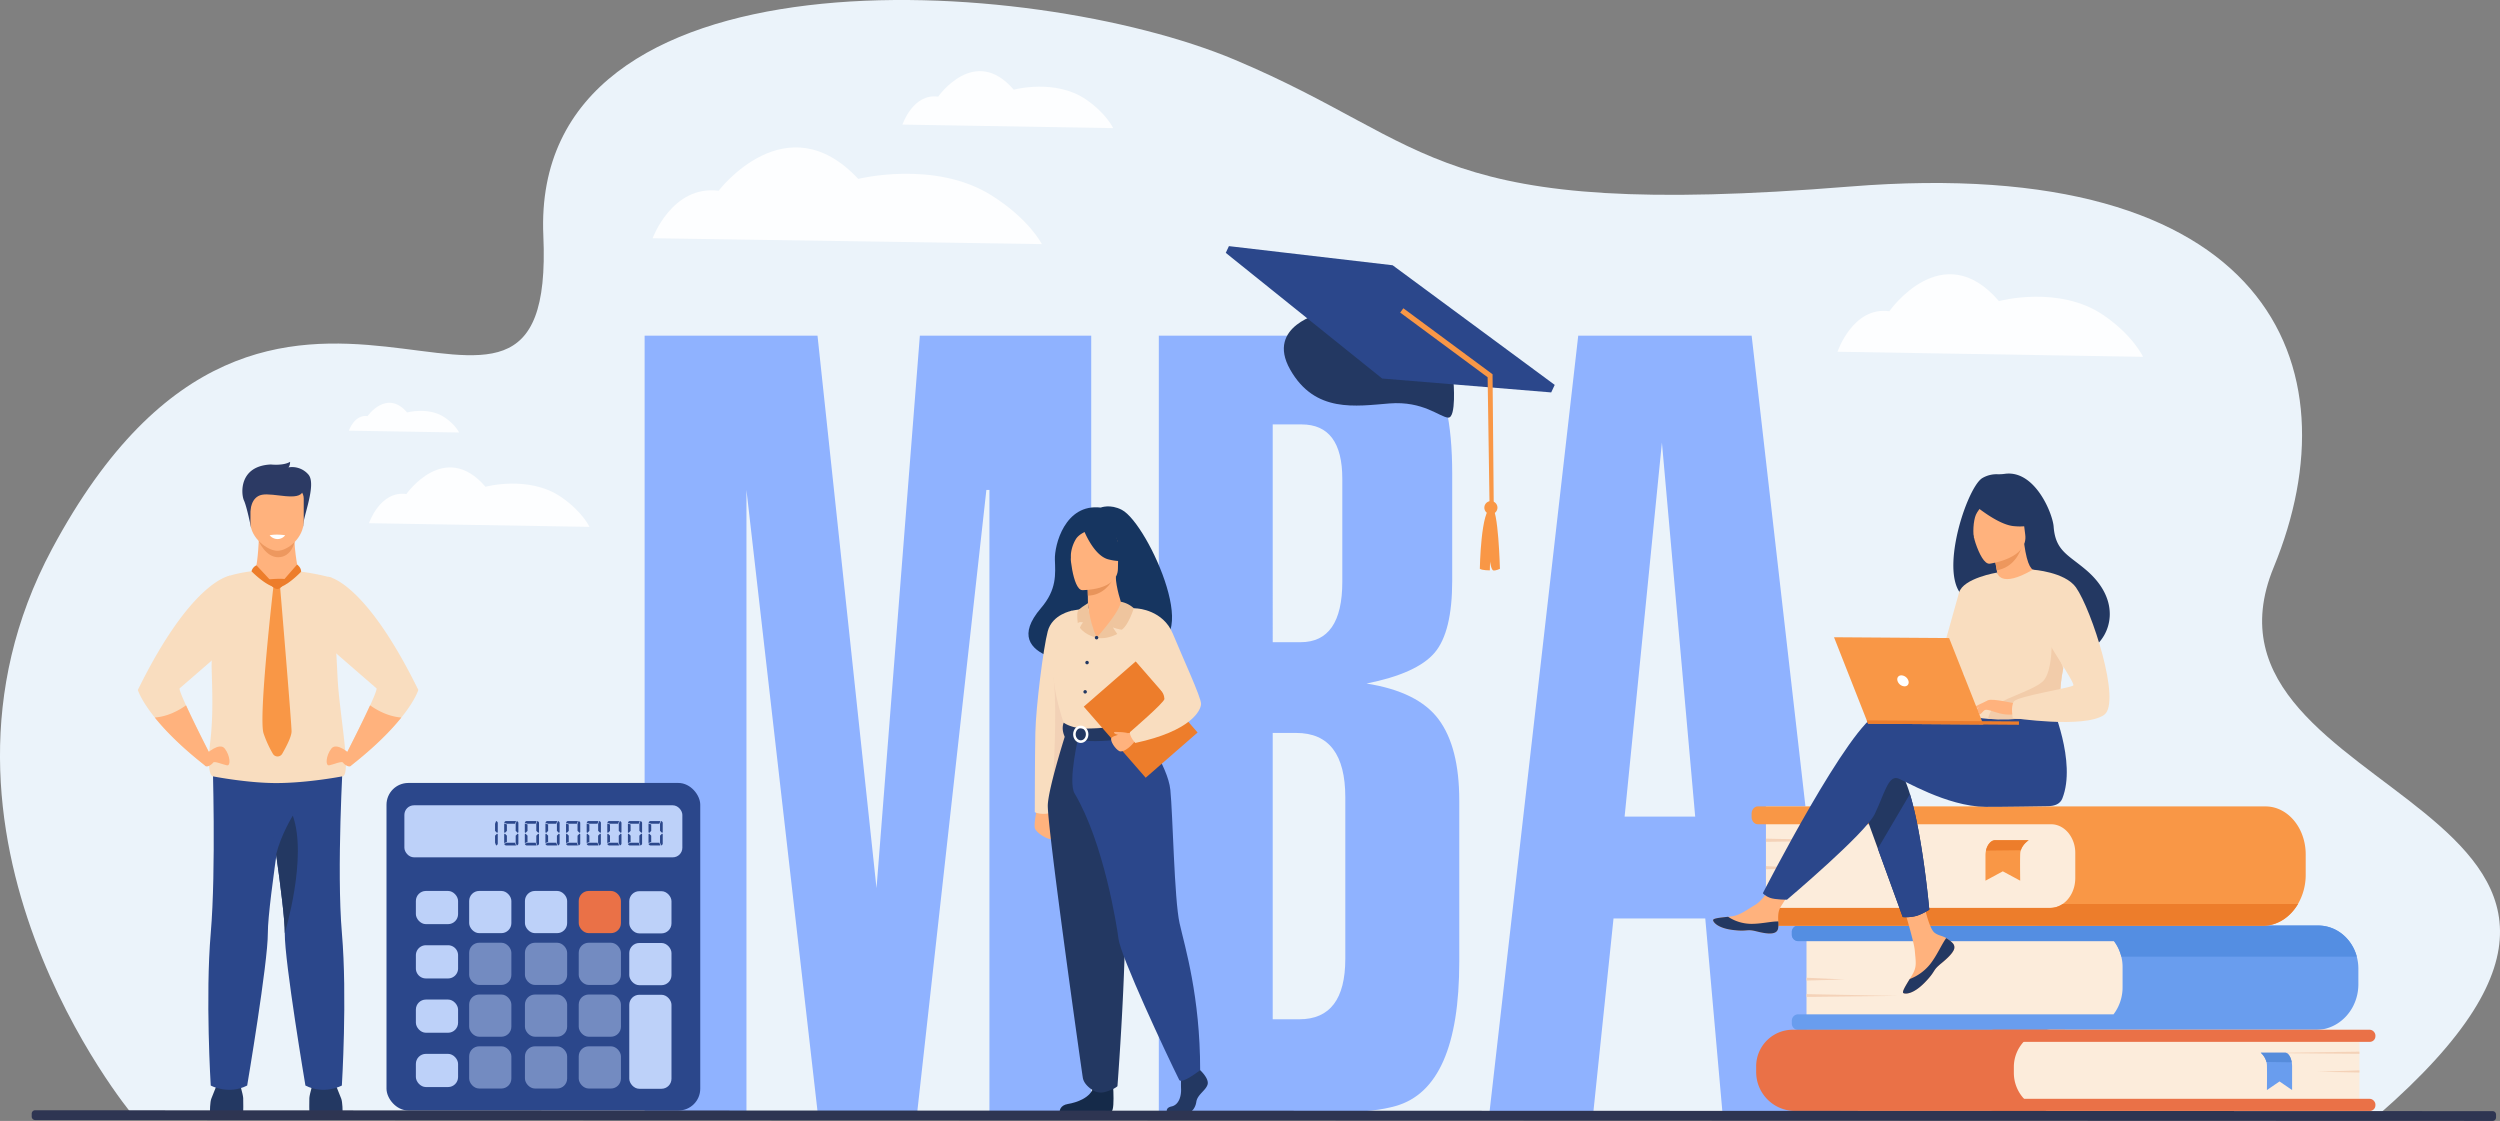 <svg xmlns="http://www.w3.org/2000/svg" viewBox="0 0 2874 1288.6"><rect x="0" y="0" width="2874" height="1288.6" fill="#808080" stroke="none"/><defs><style>.cls-1{fill:#ebf3fa;}.cls-2{fill:#8fb2ff;}.cls-3{fill:#fcecdb;}.cls-4{fill:#699dee;}.cls-5{fill:#548ee2;}.cls-6{fill:#f4d2b8;}.cls-7{fill:#ea7147;}.cls-8{fill:#568cdb;}.cls-9{fill:#f99746;}.cls-10{fill:#ed7d2b;}.cls-11{fill:#233862;}.cls-12{fill:#152a49;}.cls-13{fill:#ffb27d;}.cls-14{fill:#163560;}.cls-15{fill:#f9ddbf;}.cls-16{fill:#f2d1b6;}.cls-17{fill:#f2ccaa;}.cls-18{fill:#2b478b;}.cls-19,.cls-28{fill:#fff;}.cls-20{fill:#e8945b;}.cls-21{fill:#efc59e;}.cls-22,.cls-23{fill:#bdd1f9;}.cls-23{opacity:0.5;}.cls-24{fill:#ed985f;}.cls-25{fill:#2c3a64;}.cls-26{fill:#ed975d;}.cls-27{fill:#2e3552;}.cls-28{opacity:0.9;}</style></defs><title>Asset 1</title><g id="Layer_2" data-name="Layer 2"><g id="_лой_1" data-name="‘лой_1"><path class="cls-1" d="M151.7,1280.74s-267.6-321.28-92-649.49c256.09-478.57,579.93-22,564.93-360.29S1185.74-29.57,1419.23,68.58s225,184.82,707.06,145.9S2709.49,420,2613.88,652.06c-112.43,273,533.72,269.7,120.32,629.57Z"/><path class="cls-2" d="M1057.47,385.92h197V1278.4H1137.45V563.25h-3.51l-79.47,715.15H939.92l-81.8-715.15V1278.4H741.05V385.92H939.81l67.83,635.16Z"/><path class="cls-2" d="M1543.12,1278.4H1332.17V385.92h191.25q86.92,0,118.22,35.93,27.83,33.63,27.82,122.86V667.57q0,59.11-20.29,82.87t-78.23,35.35q59.11,9.3,82.87,41.15t23.76,93.31v185.44q0,144.91-73,165.75Q1580.21,1278.4,1543.12,1278.4Zm-80-790.49V738.27h32q48,0,48-69.54V550.5q0-62.58-46.85-62.59Zm0,354.68v329.17h30.55q52.89,0,52.9-69.54V916.77q0-74.16-56.42-74.18Z"/><path class="cls-2" d="M2115.69,1278.4H1980.08l-19.7-222.54H1854.9l-23.18,222.54H1712.34l102-892.48h199.36ZM1910.54,508.78l-42.89,430h81.14Z"/><path class="cls-3" d="M2076.76,1064h317a46.39,46.39,0,0,1,46.39,46.39v26.2a47.45,47.45,0,0,1-47.45,47.45H2076.76a0,0,0,0,1,0,0V1064A0,0,0,0,1,2076.76,1064Z"/><path class="cls-4" d="M2711.18,1113.39v18.06a55.09,55.09,0,0,1-6.66,26.45C2696,1173.53,2680.17,1184,2662,1184H2067a7.39,7.39,0,0,1-7.13-7.63v-2.7a7.38,7.38,0,0,1,7.13-7.62h362.71a49.27,49.27,0,0,0,5.09-8.19,51.52,51.52,0,0,0,5.32-23v-23a51,51,0,0,0-1.47-12.21,49.22,49.22,0,0,0-8.41-17.83H2067a7.39,7.39,0,0,1-7.13-7.63v-2.69A7.39,7.39,0,0,1,2067,1064h598c21.07,0,38.85,15.12,44.36,35.78A52.46,52.46,0,0,1,2711.18,1113.39Z"/><path class="cls-5" d="M2709.4,1099.78H2438.68a49.22,49.22,0,0,0-8.41-17.83H2067a7.39,7.39,0,0,1-7.13-7.63v-2.69A7.39,7.39,0,0,1,2067,1064h598C2686.11,1064,2703.89,1079.12,2709.4,1099.78Z"/><polygon class="cls-6" points="2076.76 1124.02 2120.81 1126.04 2076.76 1127.25 2076.76 1124.02"/><polygon class="cls-6" points="2076.76 1142.85 2181.57 1144.87 2076.76 1146.09 2076.76 1142.85"/><path class="cls-7" d="M2018.86,1183.79H2329a44.81,44.81,0,0,1,44.81,44.81v6.49a42.08,42.08,0,0,1-42.08,42.08H2018.86a0,0,0,0,1,0,0v-93.37A0,0,0,0,1,2018.86,1183.79Z" transform="translate(4392.69 2460.95) rotate(180)"/><path class="cls-3" d="M2315.13,1183.79h353.49a43.75,43.75,0,0,1,43.75,43.75v6.84a42.78,42.78,0,0,1-42.78,42.78H2315.13a0,0,0,0,1,0,0v-93.37a0,0,0,0,1,0,0Z" transform="translate(5027.5 2460.95) rotate(180)"/><rect class="cls-7" x="2285.28" y="1263.19" width="445.51" height="13.96" rx="6.5" transform="translate(5016.07 2540.35) rotate(180)"/><rect class="cls-7" x="2285.28" y="1183.79" width="445.51" height="13.96" rx="6.5" transform="translate(5016.07 2381.54) rotate(180)"/><polygon class="cls-6" points="2712.37 1230.47 2664.21 1232.04 2712.37 1232.99 2712.37 1230.47"/><polygon class="cls-6" points="2712.37 1208.98 2597.79 1210.55 2712.37 1211.5 2712.37 1208.98"/><path class="cls-4" d="M2599,1210.24a21.69,21.69,0,0,1,6.54,10.61,18,18,0,0,1,.51,3.69c.27,8.76,0,28.59,0,28.59l14.49-9.92,14.46,9.92v-26.88c0-5.08-1.24-10-3.54-13.26-1.12-1.57-2.47-2.75-4-2.75Z"/><path class="cls-8" d="M2599,1210.24a21.69,21.69,0,0,1,6.54,10.61l29,.39s-1.14-9.44-7.14-11Z"/><path class="cls-3" d="M2030.12,927.07h306.38a49,49,0,0,1,49,49v38a50.16,50.16,0,0,1-50.16,50.16H2030.12a0,0,0,0,1,0,0V927.07A0,0,0,0,1,2030.12,927.07Z"/><path class="cls-9" d="M2385.71,980.29v29.53c-.07,12.61-5.92,23.55-14.5,29.4a25.37,25.37,0,0,1-14.31,4.51H2020.76c-3.94,0-7.13,3.81-7.13,8.52v3.48c0,4.71,3.19,8.52,7.13,8.52h580.69c16.66,0,31.38-9.89,40.28-25a66.63,66.63,0,0,0,8.9-33.71V982.22a63.86,63.86,0,0,0-4.59-24c-7.47-18.44-23.28-31.16-41.59-31.16H2020.76c-3.94,0-7.13,3.81-7.13,8.51v3.48c0,4.71,3.19,8.52,7.13,8.52h337.17c8.06,0,15.35,4.1,20.44,10.65A36.26,36.26,0,0,1,2385.71,980.29Z"/><path class="cls-10" d="M2013.63,1052.25v3.48c0,4.71,3.19,8.52,7.13,8.52h580.69c16.66,0,31.38-9.89,40.28-25H2371.21a25.37,25.37,0,0,1-14.31,4.51H2020.76C2016.82,1043.73,2013.63,1047.54,2013.63,1052.25Z"/><polygon class="cls-6" points="2030.12 995.66 2073.21 997.96 2030.12 999.35 2030.12 995.66"/><polygon class="cls-6" points="2030.12 964.09 2132.63 966.39 2030.12 967.78 2030.12 964.09"/><path class="cls-9" d="M2332.13,965.93s-6.77,4.35-9,11.5a15.23,15.23,0,0,0-.7,4c-.37,9.5,0,31,0,31l-20-10.75-19.93,10.75V983.29c0-5.51,1.71-10.87,4.89-14.38,1.53-1.7,3.4-3,5.51-3Z"/><path class="cls-10" d="M2332.13,965.93s-6.77,4.35-9,11.5l-40,.43s1.57-10.24,9.83-11.93Z"/><path class="cls-11" d="M1379.7,1230.26s10.59,9.67,8.52,16.54-11.63,11.46-12.92,19.85-6.46,13-11.11,13H1342s-3.43-5.91,4.84-7.69,11.39-11.65,10.88-20.81a161.4,161.4,0,0,1,.77-21.38l17.58-4.07Z"/><path class="cls-12" d="M1278.64,1234.37s3.82,41-.84,43.26l-59.54-.13s0-6.87,9.57-8.4,26.36-7.12,29.2-19.59S1278.64,1234.37,1278.64,1234.37Z"/><path class="cls-13" d="M1192.88,925.83s-4.61,20.42-3.29,26,15.64,14.49,21,12.85.74-29.65-8.48-34.26Z"/><path class="cls-14" d="M1289.64,586.11c-13.47-7-24.26-2.6-24.26-2.6-41.22-4.84-53.25,43.23-52.69,59.77s2.45,34.31-16,55.79c-53.17,62.07,58.19,64.81,58.19,64.81.94-49.59,60.39-31.5,57.78-26.47C1388.9,755.7,1320.28,602,1289.64,586.11Z"/><path class="cls-15" d="M1232.21,702.12s-22.47,4-27.68,23.45c-5.14,19.16-13.63,86.69-14.29,116.76-.58,26.71-.65,91.4-.65,91.4s8.56,4.29,21,0l26-132.4Z"/><path class="cls-16" d="M1210.83,893s4.48-73.78.75-110.05c-3-29,33.36,55.77,30.88,71.18S1210.83,893,1210.83,893Z"/><path class="cls-15" d="M1337.25,757.91a277.92,277.92,0,0,1,0,32.41c-.69,11.72-12.55,27.41-14.23,31.29-4.22,9.74-9,11.32-9,11.32l-36.82,9-12.94,3.17-40.81-12.19s-18.6-51.89-11.13-81.1,18.87-49.49,18.87-49.49,27.67-6.65,76.67-2.77Z"/><path class="cls-17" d="M1326.48,794.76c-.7,11.72-1.78,22.63-3.46,26.51-4.22,9.74-9,11.32-9,11.32l-36.82,9-16-4.7s53.37-8.09,47.45-54Z"/><path class="cls-11" d="M1226.07,840.47s-20.21,62.92-21.51,84.34,38.64,304.29,40.25,314.16c1.51,9.31,13.06,15.24,13.06,15.24a17.51,17.51,0,0,0,12.9,1c10.52-3,13.85-6.53,13.85-6.53s15.73-201.74,6-273.81a1142.92,1142.92,0,0,1-9.85-134.39Z"/><path class="cls-18" d="M1311.71,838.59s30.83,41.37,33.71,69.34,4.51,126.2,10.63,153.46,23.65,83.84,23.65,168.87c0,0-21.38,16.66-24.1,11.18-15.21-30.62-67.34-141.92-69.83-162.42-1.75-14.51-17-110.55-50.43-166.91-8-13.52,4.92-67.33,4.92-67.33Z"/><path class="cls-11" d="M1222.84,830.76s8.12,6.42,24.24,6.74c19.25.39,67-4.91,67-4.91a39.64,39.64,0,0,1,2,12.18s-58.27,14.7-92,2.15C1224,846.92,1219.69,838.72,1222.84,830.76Z"/><path class="cls-19" d="M1242.46,854.09c-4.85,0-8.79-4.46-8.79-9.94s3.94-9.94,8.79-9.94,8.78,4.46,8.78,9.94S1247.3,854.09,1242.46,854.09Zm0-17c-3.24,0-5.88,3.15-5.88,7s2.64,7,5.88,7,5.87-3.15,5.87-7S1245.7,837.12,1242.46,837.12Z"/><rect class="cls-10" x="1271.76" y="773.09" width="79.16" height="108.36" transform="translate(-220.88 1064.53) rotate(-41.05)"/><path class="cls-13" d="M1300.58,842.33s-23.37,2.06-23.3,7.25,7.41,14.25,10.87,14.25c7.91,0,16.58-11.84,16.58-11.84Z"/><path class="cls-15" d="M1307.89,699.57s29.21,1.71,40.4,28.93,32.44,72.9,32.44,80.59-11.87,31.38-75.59,45c0,0-6.59-6.93-6.19-12.41,0,0,39.78-34.17,39.67-38.16-.2-7.55-6.52-17.52-41.44-52.46C1287.68,741.57,1307.89,699.57,1307.89,699.57Z"/><path class="cls-13" d="M1297.07,842.82a53.13,53.13,0,0,0-8.75-1.2c-3.46,0-7.62-.7-7.64.47,0,2.16,6.92,2.9,6.92,3.89S1297.07,842.82,1297.07,842.82Z"/><path class="cls-13" d="M1291.12,698.81c-2.18-4.08-8.4-24.85-8.36-35.63l-1.85.31-31.07,5.21s.71,8.29.73,16.09v.2c0,6.78-.09,10.11,1.27,18.51.61,3.79-.68,31,12.33,29C1268.81,731.84,1292.55,701.51,1291.12,698.81Z"/><path class="cls-20" d="M1249.84,668.7s.71,8.29.73,16.09c17.39-.41,26.58-13.85,30.34-21.3Z"/><path class="cls-13" d="M1244,678.42s41.14.68,41.17-24.95,5.36-42.79-20.91-44.31-31.38,8.26-33.47,16.81S1233.33,677.59,1244,678.42Z"/><path class="cls-14" d="M1245.55,608.53s11.27,30.07,28.56,34.51,24.78-.18,24.78-.18a49,49,0,0,1-16-28.93S1254.05,594.22,1245.55,608.53Z"/><path class="cls-14" d="M1248.35,611s-8.36,3.12-11.79,9.22a41.35,41.35,0,0,0-5.57,23.52s-8.48-20.43,1-32C1242.16,599.46,1248.35,611,1248.35,611Z"/><path class="cls-21" d="M1260.6,733.06s26.8-29.43,27.88-41.28a30.33,30.33,0,0,1,14.94,7.46s-6,19.34-13.84,24.69a49.29,49.29,0,0,1-10.13-2.68,84.73,84.73,0,0,0,5,7.53S1272.15,735.7,1260.6,733.06Z"/><path class="cls-21" d="M1250.69,693.39s.55,16.83,9.91,39.67c0,0-12.69-2.49-19.17-11.48,0,0,2-4.8,3.78-5.9,0,0-3.81-1.54-6.21.68,0,0-1.4-10.51.07-13.7S1247.07,695.94,1250.69,693.39Z"/><path class="cls-11" d="M1262.62,733.07a2,2,0,1,0-2,2A2,2,0,0,0,1262.62,733.07Z"/><path class="cls-11" d="M1251.68,761.7a2,2,0,1,0-2,2A2,2,0,0,0,1251.68,761.7Z"/><path class="cls-11" d="M1249.48,795.33a2,2,0,1,0-2,2A2,2,0,0,0,1249.48,795.33Z"/><rect class="cls-18" x="444.32" y="900.09" width="360.69" height="376.54" rx="25.07"/><rect class="cls-22" x="464.87" y="925.77" width="319.57" height="59.82" rx="11.02"/><rect class="cls-22" x="478.09" y="1024.23" width="48.52" height="38.16" rx="11.52"/><path class="cls-22" d="M489.62,1086.66h25.47a11.52,11.52,0,0,1,11.52,11.52v15.11a11.53,11.53,0,0,1-11.53,11.53H489.62a11.52,11.52,0,0,1-11.52-11.52v-15.11A11.52,11.52,0,0,1,489.62,1086.66Z"/><rect class="cls-22" x="478.09" y="1149.09" width="48.52" height="38.16" rx="11.52"/><rect class="cls-22" x="478.09" y="1211.52" width="48.52" height="38.16" rx="11.52"/><rect class="cls-22" x="539.35" y="1024.23" width="48.52" height="48.52" rx="11.52"/><rect class="cls-23" x="539.35" y="1083.77" width="48.52" height="48.52" rx="11.52"/><rect class="cls-23" x="539.35" y="1143.31" width="48.52" height="48.52" rx="11.52"/><rect class="cls-23" x="539.35" y="1202.85" width="48.52" height="48.52" rx="11.52"/><rect class="cls-22" x="603.47" y="1024.23" width="48.52" height="48.52" rx="11.52"/><rect class="cls-23" x="603.47" y="1083.77" width="48.52" height="48.52" rx="11.52"/><rect class="cls-23" x="603.47" y="1143.31" width="48.52" height="48.52" rx="11.52"/><rect class="cls-23" x="603.47" y="1202.85" width="48.52" height="48.52" rx="11.52"/><rect class="cls-7" x="665.31" y="1024.23" width="48.52" height="48.52" rx="11.52"/><rect class="cls-23" x="665.31" y="1083.77" width="48.52" height="48.52" rx="11.52"/><rect class="cls-22" x="723.42" y="1084.06" width="48.52" height="48.52" rx="11.52"/><rect class="cls-22" x="723.42" y="1024.51" width="48.52" height="48.52" rx="11.52"/><rect class="cls-23" x="665.31" y="1143.31" width="48.52" height="48.52" rx="11.52"/><rect class="cls-23" x="665.31" y="1202.85" width="48.52" height="48.52" rx="11.52"/><rect class="cls-22" x="723.42" y="1143.6" width="48.52" height="108.06" rx="11.52"/><path class="cls-18" d="M569.12,955.2V947l1.17-3.11a2.49,2.49,0,0,1,1.94,1.94v10.88l-.78.78Zm2.33,3.11.78.78V970a2.49,2.49,0,0,1-1.94,1.94l-1.17-3.11v-8.16Z"/><path class="cls-18" d="M582.72,947.82v7.38l-2.33,2.33-.78-.78v-10.1Zm-3.11,21.37v-10.1l.78-.78,2.33,2.33V968Zm13.6,2.72H581.56a2.51,2.51,0,0,1-1.95-1.94l3.11-1.17h9.33ZM592.05,947h-9.29l-3.11-1.17a2.51,2.51,0,0,1,2-1.94h11.61Zm.78,8.16V947l1.16-3.11a2.48,2.48,0,0,1,1.94,1.94v10.88l-.77.78Zm2.33,3.11.77.78V970a2.48,2.48,0,0,1-1.94,1.94l-1.16-3.11v-8.16Z"/><path class="cls-18" d="M606.43,947.82v7.38l-2.34,2.33-.77-.78v-10.1Zm-3.11,21.37v-10.1l.77-.78,2.34,2.33V968Zm13.6,2.72H605.26a2.49,2.49,0,0,1-1.94-1.94l3.11-1.17h9.32ZM615.75,947h-9.29l-3.1-1.17a2.48,2.48,0,0,1,1.94-1.94h11.62Zm.78,8.16V947l1.16-3.11a2.51,2.51,0,0,1,1.95,1.94v10.88l-.78.78Zm2.33,3.11.78.78V970a2.51,2.51,0,0,1-1.95,1.94l-1.16-3.11v-8.16Z"/><path class="cls-18" d="M630.13,947.82v7.38l-2.33,2.33-.78-.78v-10.1ZM627,969.19v-10.1l.78-.78,2.33,2.33V968Zm13.6,2.72H629A2.51,2.51,0,0,1,627,970l3.11-1.17h9.32ZM639.45,947h-9.28l-3.11-1.17a2.51,2.51,0,0,1,1.94-1.94h11.62Zm.78,8.16V947l1.17-3.11a2.51,2.51,0,0,1,1.94,1.94v10.88l-.78.78Zm2.33,3.11.78.78V970a2.51,2.51,0,0,1-1.94,1.94l-1.17-3.11v-8.16Z"/><path class="cls-18" d="M653.83,947.82v7.38l-2.33,2.33-.78-.78v-10.1Zm-3.11,21.37v-10.1l.78-.78,2.33,2.33V968Zm13.6,2.72H652.67a2.51,2.51,0,0,1-1.95-1.94l3.11-1.17h9.33ZM663.16,947h-9.29l-3.11-1.17a2.51,2.51,0,0,1,2-1.94h11.61Zm.78,8.16V947l1.16-3.11a2.49,2.49,0,0,1,1.94,1.94v10.88l-.77.78Zm2.33,3.11.77.78V970a2.49,2.49,0,0,1-1.94,1.94l-1.16-3.11v-8.16Z"/><path class="cls-18" d="M677.54,947.82v7.38l-2.34,2.33-.77-.78v-10.1Zm-3.11,21.37v-10.1l.77-.78,2.34,2.33V968Zm13.6,2.72H676.37a2.48,2.48,0,0,1-1.94-1.94l3.11-1.17h9.32ZM686.86,947h-9.29l-3.1-1.17a2.48,2.48,0,0,1,1.94-1.94H688Zm.78,8.16V947l1.16-3.11a2.51,2.51,0,0,1,2,1.94v10.88l-.78.78Zm2.33,3.11.78.78V970a2.51,2.51,0,0,1-2,1.94l-1.16-3.11v-8.16Z"/><path class="cls-18" d="M701.24,947.82v7.38l-2.33,2.33-.78-.78v-10.1Zm-3.11,21.37v-10.1l.78-.78,2.33,2.33V968Zm13.6,2.72H700.07a2.51,2.51,0,0,1-1.94-1.94l3.11-1.17h9.32ZM710.56,947h-9.28l-3.11-1.17a2.51,2.51,0,0,1,1.94-1.94h11.62Zm.78,8.16V947l1.17-3.11a2.51,2.51,0,0,1,1.94,1.94v10.88l-.78.78Zm2.33,3.11.78.78V970a2.51,2.51,0,0,1-1.94,1.94l-1.17-3.11v-8.16Z"/><path class="cls-18" d="M724.94,947.82v7.38l-2.33,2.33-.78-.78v-10.1Zm-3.11,21.37v-10.1l.78-.78,2.33,2.33V968Zm13.6,2.72H723.77a2.51,2.51,0,0,1-1.94-1.94l3.11-1.17h9.33ZM734.27,947H725l-3.11-1.17a2.51,2.51,0,0,1,1.94-1.94h11.62Zm.77,8.16V947l1.17-3.11a2.51,2.51,0,0,1,1.94,1.94v10.88l-.78.78Zm2.33,3.11.78.78V970a2.51,2.51,0,0,1-1.94,1.94L735,968.8v-8.16Z"/><path class="cls-18" d="M748.64,947.82v7.38l-2.33,2.33-.78-.78v-10.1Zm-3.11,21.37v-10.1l.78-.78,2.33,2.33V968Zm13.6,2.72H747.48a2.51,2.51,0,0,1-2-1.94l3.11-1.17H758ZM758,947h-9.29l-3.11-1.17a2.51,2.51,0,0,1,1.95-1.94h11.61Zm.78,8.16V947l1.16-3.11a2.48,2.48,0,0,1,1.94,1.94v10.88l-.77.78Zm2.33,3.11.77.78V970a2.48,2.48,0,0,1-1.94,1.94l-1.16-3.11v-8.16Z"/><path class="cls-11" d="M1670.91,438.26s3.56,42.49-6.12,41.85-28.79-19.35-67.36-16.31-85.76,11.48-114.29-39,36.48-65,36.48-65l151.29,78.47Z"/><polygon class="cls-18" points="1588.92 435.15 1783.27 451.13 1787.31 442.48 1600.98 304.94 1412.76 282.95 1409.14 290.69 1588.92 435.15 1588.92 435.15"/><path class="cls-9" d="M1721.18,581.52a7.53,7.53,0,1,0-5.17,9.31,7.55,7.55,0,0,0,5.17-9.31Z"/><path class="cls-9" d="M1714.7,583.61c7.8-.61,9.62,70.32,9.62,70.32s-5.08,2.39-7.58,1.83-3.78-10.14-3.78-10.14l-.24,10s-8.55.3-11.51-1.78c0,0,1.16-69.31,13.49-70.27Z"/><polygon class="cls-9" points="1717.24 585.2 1715.84 430.24 1714.83 429.49 1613.31 354.39 1609.66 359.33 1710.17 433.68 1712.44 584.94 1717.24 585.2"/><path class="cls-11" d="M241.34,1278.5s0-11.77,1.67-15.68,7.82-19.83,7.82-19.83h24s4.47,14.53,4.75,19.27,0,16.24,0,16.24Z"/><path class="cls-11" d="M393.88,1278.5s0-11.77-1.68-15.68-7.82-19.83-7.82-19.83h-24s-4.47,14.53-4.75,19.27,0,16.24,0,16.24Z"/><path class="cls-13" d="M297.63,618.34s-.85,26.18-4.2,37.92L266.9,674.77l99.87,14.94L343,656.8s-7.19-35.11-3.42-48.1S297.63,618.34,297.63,618.34Z"/><path class="cls-24" d="M297.48,622s7.9,19,22.78,18.59,18.26-17.24,18.26-17.24Z"/><path class="cls-25" d="M288.6,606.56s-4.8-24-8.15-31.25-6.15-39.67,31-41.34c0,0,14.24,1.67,22.07-3.08,0,0,0,4.75-2,6.43a24.71,24.71,0,0,1,22.91,8.1c10.06,11.18-6.7,50.29-5.87,59.51Z"/><path class="cls-13" d="M318.55,633.2c-10.78-.19-30.62-14.54-30.62-32.32V573.15c0-6.49,4.53-11.8,10.06-11.8h41.12c5.53,0,10.06,5.31,10.06,11.8v26.16C349.17,618,330.91,633.42,318.55,633.2Z"/><path class="cls-25" d="M287.93,588s.06-16.66,13.26-19.22,42.74,8.12,46.93-4-57.1-12-60.19-4.19S287.93,588,287.93,588Z"/><path class="cls-18" d="M244.35,871.17s4.2,128.36-2.08,201.59,0,175.17,0,175.17,20.1,11.08,41.89,0c0,0,23.9-141.49,23.75-175.17-.16-35.86,26-196,26-196Z"/><path class="cls-18" d="M393,1247.92s-20.1,11.09-41.89,0c0,0-23.89-141.48-23.74-175.16.07-15.14-4.56-52.46-9.93-90.51-7.35-52.06-16.08-105.48-16.08-105.48L394.45,871s-7.67,128.58-1.39,201.81S393,1247.92,393,1247.92Z"/><path class="cls-15" d="M393.34,892.52s-39.69,7.69-75.89,7.69c-15.79,0-32.95-1.74-46.61-3.56-15.1-2-25.93-4.13-25.93-4.13s-8,.71-3.29-39c3.61-30.19,2.48-57.44,1.67-85.48-.09-3.12,0-6.81.17-10.92,1.54-32.69,11.43-91.55,19-94.71,0,0,11.2-4.16,31-6.19,0,.38,11.49,17.18,25.13,19.06C327,672,333.68,669.11,343,656.8a266.1,266.1,0,0,1,38.24,7.38s1.43,6.23,6.81,114.41C390.14,821.44,404.76,892.67,393.34,892.52Z"/><path class="cls-11" d="M327.38,1072.76c.07-15.14-4.56-52.46-9.93-90.51,5.57-22.73,19.15-44.6,19.15-44.6C353.78,985.84,327.38,1072.76,327.38,1072.76Z"/><path class="cls-15" d="M206.62,791.22c-1,.79,2.36,9,7.22,19.63,10,21.9,26.62,54.24,26.62,54.24a95.54,95.54,0,0,1-5,14.77c-28-22-46-40.66-57.5-55-16.17-20.15-19.49-31.71-19.49-31.71,62.25-126.72,106.06-131.39,106.06-131.39l-5.17,83.75S209.5,788.83,206.62,791.22Z"/><path class="cls-13" d="M237.15,866.69s15.08-14,21.23-6.15,7.26,20.12,2.51,19.28-14.52-5.31-15.92-3.08-7.66,6.51-9.56,3.12S237.15,866.69,237.15,866.69Z"/><path class="cls-13" d="M240.46,865.09a95.54,95.54,0,0,1-5,14.77c-28-22-46-40.66-57.5-55,8.68-.64,21.34-3.74,35.92-14C223.84,832.75,240.46,865.09,240.46,865.09Z"/><path class="cls-15" d="M480.9,793.16s-3.32,11.56-19.49,31.71c-11.51,14.33-29.54,33-57.5,55a95.54,95.54,0,0,1-5-14.77s16.62-32.34,26.62-54.24c4.87-10.66,8.17-18.84,7.22-19.63-2.24-1.86-32.67-28.3-46.24-40.09L380,745.52,376.9,663S418.65,666.44,480.9,793.16Z"/><path class="cls-13" d="M402.18,866.69s-15.08-14-21.23-6.15-7.26,20.12-2.51,19.28,14.52-5.31,15.92-3.08,7.65,6.51,9.55,3.12S402.18,866.69,402.18,866.69Z"/><path class="cls-13" d="M398.87,865.09a95.54,95.54,0,0,0,5,14.77c28-22,46-40.66,57.49-55-8.67-.64-21.33-3.74-35.91-14C415.48,832.75,398.87,865.09,398.87,865.09Z"/><path class="cls-10" d="M294.82,649.87a10.62,10.62,0,0,0-5.69,6.88s17.79,18.3,29.43,18.57Z"/><path class="cls-10" d="M318.56,675.32,341.51,649s4.74,3.12,4.68,8.25C346.19,657.2,328.43,676,318.56,675.32Z"/><path class="cls-9" d="M314.41,673.38S296.89,824.66,303,843.1a126.65,126.65,0,0,0,10.69,23.43,6.21,6.21,0,0,0,10.75,0c4.66-8.08,10.74-19.77,10.74-25.7,0-9.61-13.3-167.56-13.3-167.56Z"/><path class="cls-10" d="M309.83,666s10.59-1.06,17-.41a1.79,1.79,0,0,1,1.37,2.65c-1.81,3.26-5.5,8.9-9.35,8.9C313.47,677.11,305,666.34,309.83,666Z"/><path class="cls-19" d="M310,615.33a11.81,11.81,0,0,0,9.23,4.38,11,11,0,0,0,8.62-4.38S317.91,613.71,310,615.33Z"/><path class="cls-13" d="M2245,1084.45a6.89,6.89,0,0,1,1.17,7.37l0,0c-1.81,4.89-7.71,10.33-14.55,15.75-.88.69-1.66,1.33-2.33,1.91l-.53.46-.4.36c-6.39,5.81-4,7.17-15.5,19-13.1,13.45-22.06,13.63-24.6,12.38-2.15-1.07,2.28-8.22,7.19-16.25.24-.39.47-.78.72-1.17l1.95-3.23c5.75-9.67,4.33-14.23,3.08-28.69-1-11.75-17.8-65.72-17.8-65.72l24.95-4.12s7.2,42.94,15.43,49.6c4.4,3.55,9.35,3.63,13.58,6.27.3.18.59.37.88.56A33,33,0,0,1,2245,1084.45Z"/><path class="cls-11" d="M2245,1084.45a6.89,6.89,0,0,1,1.17,7.37l0,0c-2.2,4.88-8,10.29-14.58,15.7-.86.7-1.62,1.35-2.3,2l-.53.46-.4.36c-6.39,5.81-4,7.17-15.5,19-13.1,13.45-22.06,13.63-24.6,12.38-2.15-1.07,2.28-8.22,7.19-16.25a55.43,55.43,0,0,0,23.31-16.92c7.9-9.94,13.21-22.74,18.6-30.14.3.18.59.37.88.56A33,33,0,0,1,2245,1084.45Z"/><path class="cls-13" d="M2044.09,1067.47c-1.59,7.68-12.55,6.32-24.78,3.24s-9.34.5-26.77-1.56-22.66-8.59-23.17-11.18c-.46-2.31,8.16-3.06,17.41-4.06l3.5-.39c10.44-1.24,18.13-7.92,27.65-13.38,9-5.17,22.56-26.42,22.56-26.42l23.9,2.06s-12.68,19-17.59,27.23c-2.89,4.85-2.79,11.3-2.47,16.28A30.33,30.33,0,0,1,2044.09,1067.47Z"/><path class="cls-11" d="M2019.31,1070.71c-12.23-3.08-9.34.5-26.77-1.56s-22.66-8.59-23.17-11.18c-.46-2.31,8.16-3.06,17.41-4.06l.09.18a49.12,49.12,0,0,0,24.91,7.94c11.83.37,24.39-2.93,32.55-2.74a30.33,30.33,0,0,1-.24,8.18C2042.5,1075.15,2031.54,1073.79,2019.31,1070.71Z"/><path class="cls-11" d="M2136.82,915.2l21.93,60.32,28.63,78.75a47.23,47.23,0,0,0,15.51-1.31c7-2,15.05-7.19,15.05-7.19s-7.51-84.4-22.28-132.92c-3.79-12.45-8.06-22.53-12.81-28.22C2159.61,856.76,2136.82,915.2,2136.82,915.2Z"/><path class="cls-18" d="M2160.22,819.83c14.68-4.62,56.41,1.74,98.31,10.25l8.89-14.43,90.68-6.44s29.44,66.53,12.77,108.68c-2.45,6.19-8.42,8.77-16.58,8.84v0s-54.09.93-71.6.81c-45.08-.32-95.18-31.66-101.68-33-10.64-2.21-15.05,19.07-25.86,41.37s-100.85,98.38-100.85,98.38-13.76,0-19.42-2.13c-6.1-2.34-8.31-5.33-8.31-5.33S2127.12,830.25,2160.22,819.83Z"/><path class="cls-11" d="M2268.83,690.83c32.15,18,97.37,55.3,97.71,55.07,0,0,24,9.24,37.72.27,22.86-15,35.35-55.54-6-90.84-20.63-17.6-35.35-22-37.39-49.84-1.11-15.13-21.43-65.18-55.8-60.81a52.43,52.43,0,0,1-8.67.51,32.14,32.14,0,0,0-17.45,4.37C2259.41,561,2220.5,683.61,2268.83,690.83Z"/><path class="cls-13" d="M2296,675.9c-.14.09,15.84,5.67,26.59,1,10.11-4.38,17.86-20.91,17.71-20.92-4.58-.24-9.59-4.29-13.28-30.61l-2,.68-32.9,11.58s2.3,10.55,3.77,20.59C2297.15,666.65,2297.79,674.72,2296,675.9Z"/><path class="cls-26" d="M2292.15,637.63s1.4,7.4,3.35,18c18.87-3.26,26.83-19.36,29.55-29.54Z"/><path class="cls-13" d="M2287.18,648.05s45-5.71,41-33.65-.87-47.49-29.74-45-32.91,13.92-33.85,23.57S2275.39,648.82,2287.18,648.05Z"/><path class="cls-11" d="M2266.3,577.66s28.58,25,48.12,27.11,27-4.09,27-4.09a76.35,76.35,0,0,1-18.29-25.15,13.75,13.75,0,0,0-11.28-8.18C2297.89,566,2271.42,565.31,2266.3,577.66Z"/><path class="cls-11" d="M2284.29,575.56s-9.68,9.23-12.76,16.11c-3,6.64-4,22.55-1.68,28.89,0,0-14.78-29.25-6.19-43.34C2272.76,562.27,2284.29,575.56,2284.29,575.56Z"/><path class="cls-15" d="M2257.71,741.79c.71,90.92-.14,71.92,9.75,80.61,2.38,2.1,9.11,3.38,18,4,27.86,2.05,76.9-2.2,78.79-7.34,6.56-17.78,2.06-23.35,7.62-50.6.58-2.9,1.29-6,2.13-9.45,4.6-18.71,9-25.06-6.65-55.28-14.2-27.38-29-49.63-30.35-48.84-38.12,22.27-41,3.31-41,3.31S2257.35,697.44,2257.71,741.79Z"/><path class="cls-18" d="M2158.75,975.52l28.63,78.75a47.23,47.23,0,0,0,15.51-1.31c7-2,15.05-7.19,15.05-7.19s-7.51-84.4-22.28-132.92Z"/><path class="cls-15" d="M2295.92,658.22s-39.12,6.35-43.82,23.14l-32.4,115.48s19.83,3.71,29.07-5.41,32.53-84.89,32.53-84.89Z"/><path class="cls-17" d="M2285.43,826.43c27.86,2.05,76.9-2.2,78.79-7.34,6.56-17.78,2.06-23.35,7.62-50.6l-13.18-38s1.92,42.18-10.59,53.18-51.05,21-57.16,30.27C2288,818.41,2286,822.85,2285.43,826.43Z"/><path class="cls-13" d="M2317.49,808.92S2290,802.6,2285.58,805s-15.36,11.22-16.74,14.31,9.89-2.28,13.55-3.23c2.38-.62,8.59,1.59,11.67,2.64C2307,823.14,2315,821,2315,821Z"/><path class="cls-15" d="M2337,654.9s36.91,2.54,49.57,20.46c17.81,25.22,52.76,132.44,32.2,146.56-23.16,15.9-104.89,3.46-104.89,3.46s-2.63-12.74,1.2-18.87,65.46-15.64,68.32-18.47-35.12-55.65-35.06-64.18S2337,654.9,2337,654.9Z"/><path class="cls-13" d="M2284.19,812.66s-5.81,7.39-7.71,8.27a5.64,5.64,0,0,1-3.11.64l3.93-7Z"/><path class="cls-13" d="M2285.58,805l-16.81,8a3,3,0,0,0,2.77,1.09c2.06-.08,7.28-1.94,7.28-1.94Z"/><polygon class="cls-9" points="2280.07 832.92 2147.54 831.99 2108.38 732.57 2240.7 733.5 2280.07 832.92"/><polygon class="cls-10" points="2146.01 828.12 2321.02 829.35 2320.99 833.21 2147.54 831.99 2146.01 828.12"/><path class="cls-19" d="M2181.35,782.66c-1-3.5,1.06-6.31,4.54-6.28a9,9,0,0,1,8.07,6.36c1,3.5-1.06,6.31-4.54,6.28A9,9,0,0,1,2181.35,782.66Z"/><path class="cls-27" d="M2865.52,1288.6l-2825.15-1a3.93,3.93,0,0,1-3.92-3.93v-3.39a3.94,3.94,0,0,1,3.93-3.93l2825.15,1a3.93,3.93,0,0,1,3.92,3.93v3.4A3.94,3.94,0,0,1,2865.52,1288.6Z"/><path class="cls-28" d="M750.26,273.87s22.37-61.41,75.87-54.59c0,0,77.67-102.35,160.5-13.64,0,0,88.05-22,153.25,19,43.48,27.34,57.84,56,57.84,56Z"/><path class="cls-28" d="M1037.44,143.23s12.11-36.15,41.07-32.13c0,0,42-60.26,86.88-8,0,0,47.66-12.94,83,11.2,23.53,16.1,31.3,33,31.3,33Z"/><path class="cls-28" d="M2112.41,404.37S2130,352,2172,357.78c0,0,61-87.36,126-11.65,0,0,69.1-18.76,120.28,16.25,34.11,23.34,45.38,47.82,45.38,47.82Z"/><path class="cls-28" d="M424.17,601.48s12.68-37.72,43-33.53c0,0,44-62.88,90.92-8.38,0,0,49.87-13.51,86.81,11.69,24.63,16.79,32.76,34.42,32.76,34.42Z"/><path class="cls-28" d="M401.05,495.1s6.34-18.86,21.49-16.77c0,0,22-31.44,45.46-4.19,0,0,24.94-6.75,43.41,5.85,12.31,8.4,16.38,17.21,16.38,17.21Z"/></g></g></svg>